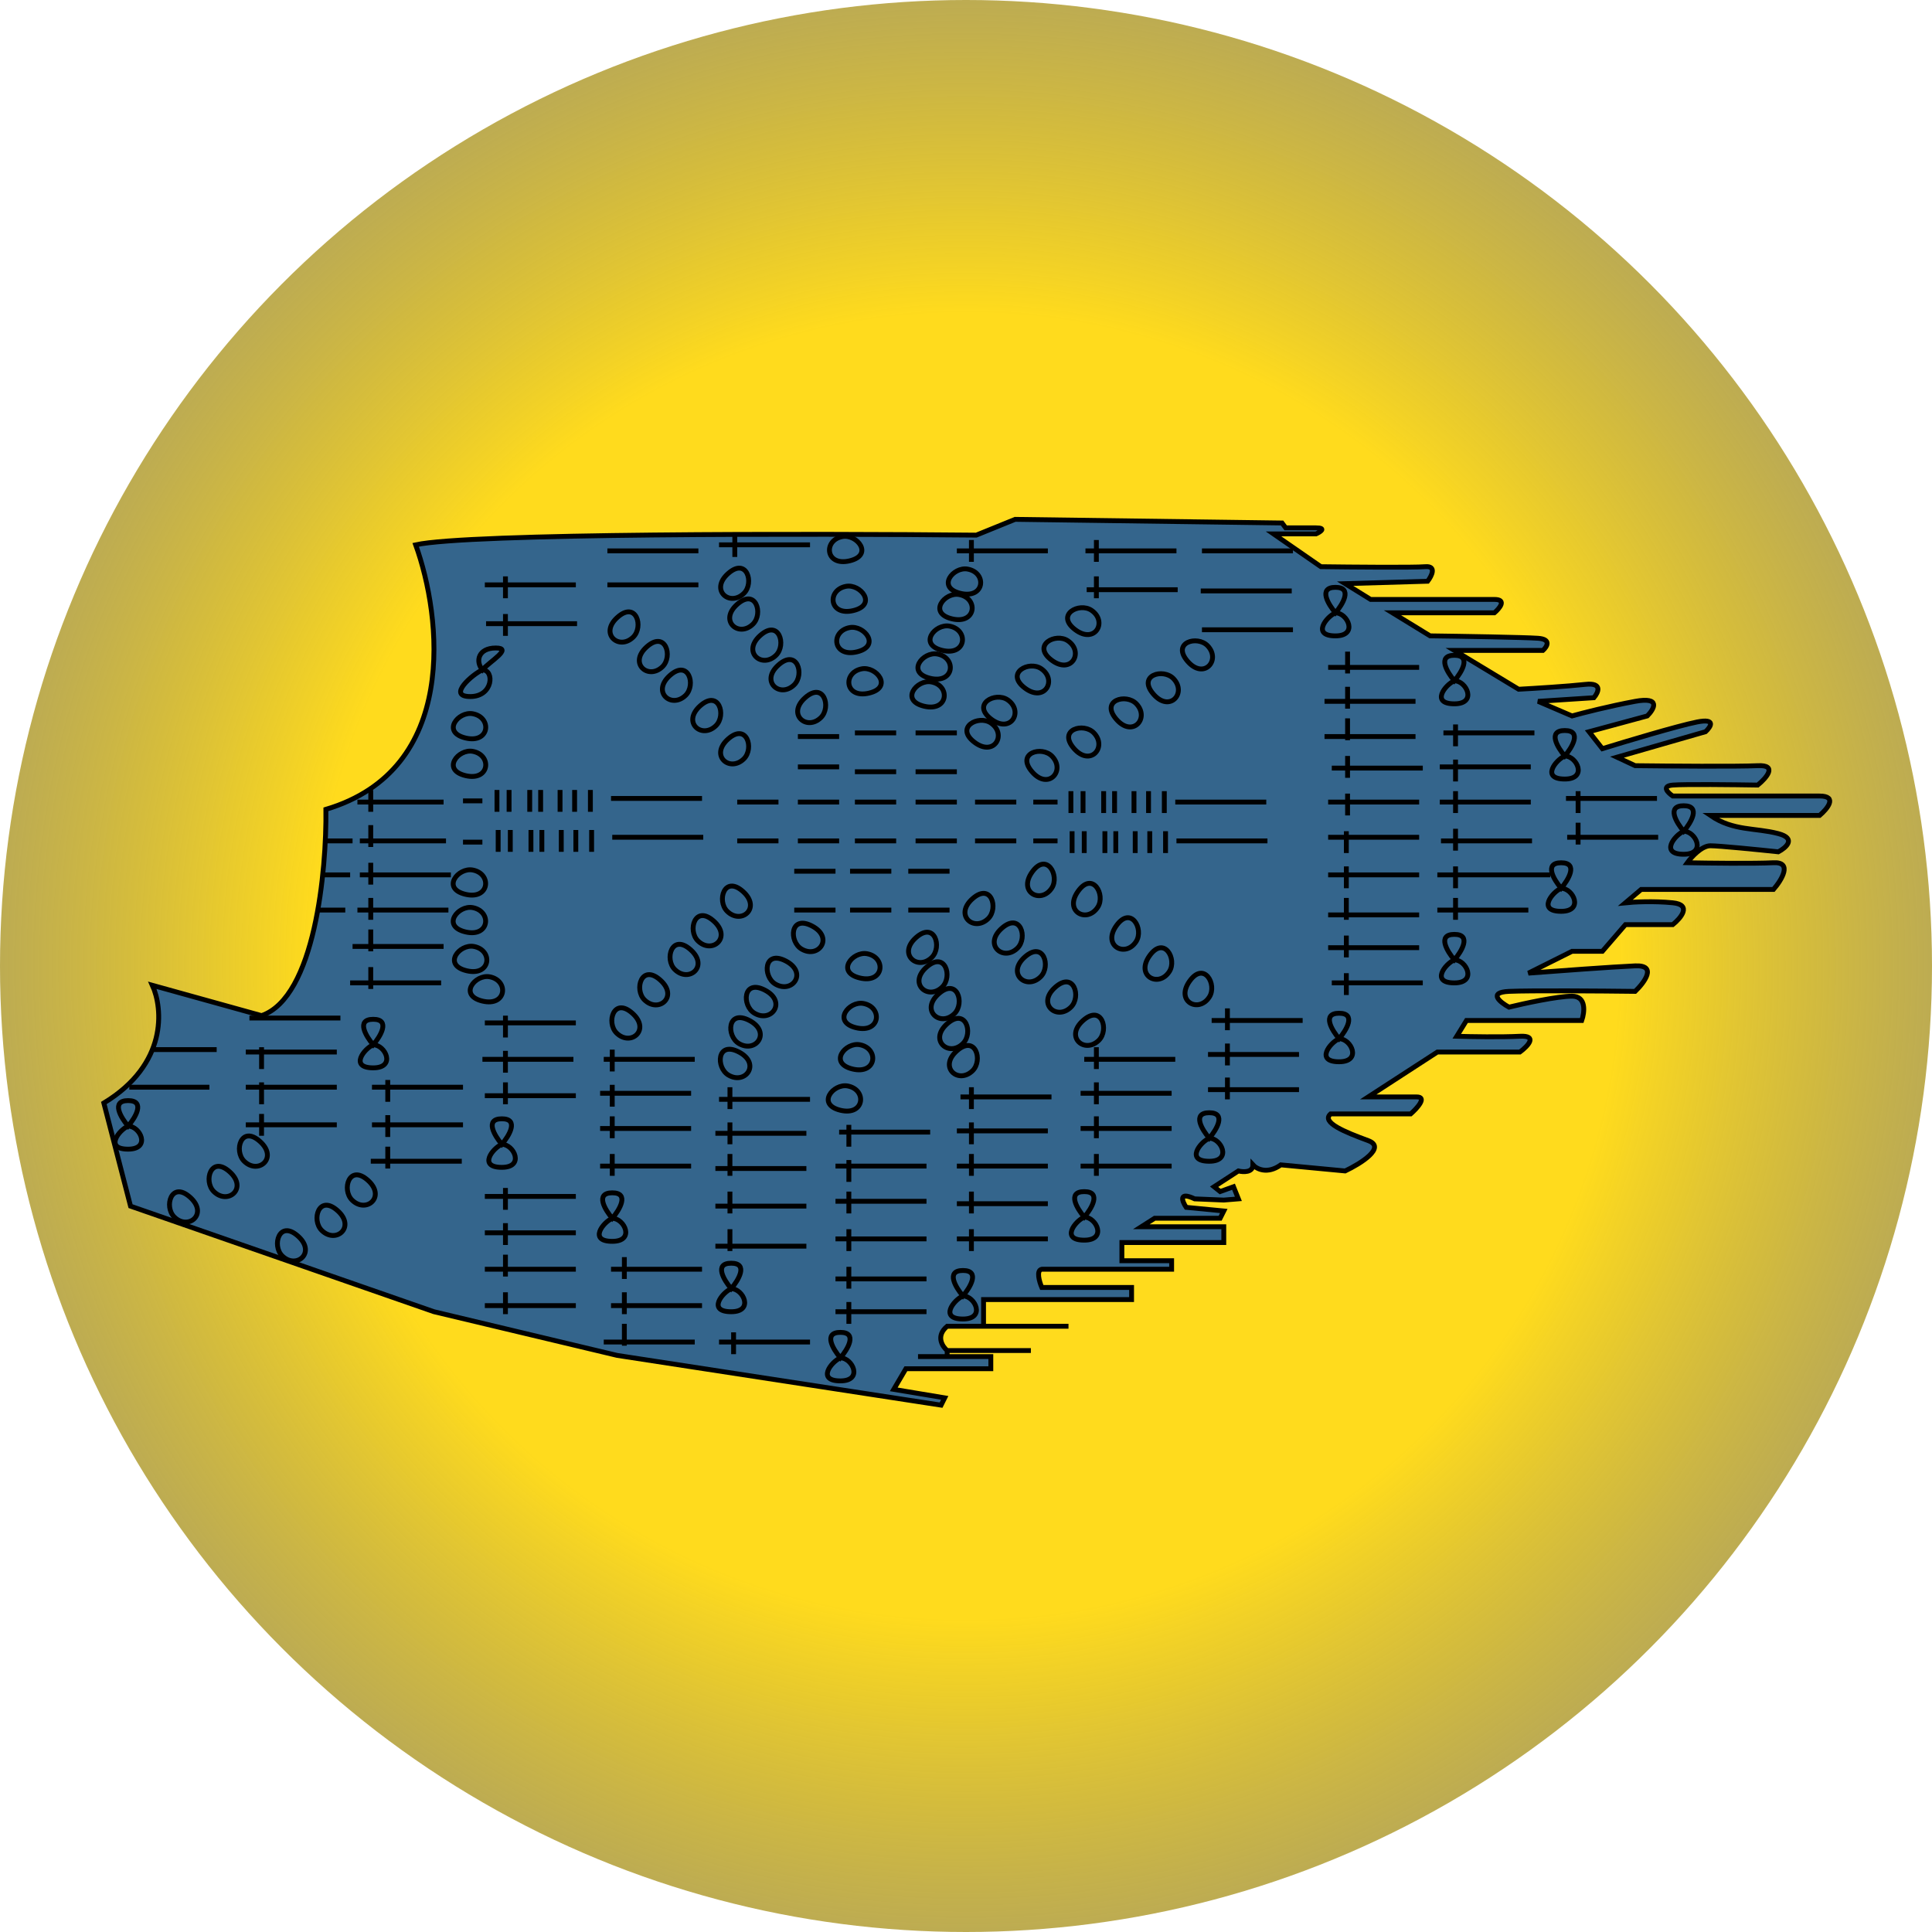 <svg width="60" height="60" viewBox="0 0 60 60" fill="none" xmlns="http://www.w3.org/2000/svg">
<g clip-path="url(#clip0_3202_8512)">
<circle cx="30" cy="30" r="30" fill="url(#paint0_radial_3202_8512)"/>
<path d="M13.475 40.736L4.054 37.458L3.225 34.255C5.214 33.049 5.059 31.315 4.732 30.599L8.123 31.541C9.781 30.969 10.146 27.032 10.121 25.135C14.281 23.899 13.713 19.144 12.909 16.92C14.537 16.558 25.194 16.569 30.319 16.619L31.525 16.129L39.815 16.242L39.928 16.393H40.87C41.202 16.393 41.008 16.518 40.87 16.581H39.551L41.021 17.599C41.95 17.611 43.9 17.629 44.262 17.599C44.623 17.569 44.463 17.887 44.337 18.051L41.775 18.126L42.566 18.616H46.41C46.801 18.616 46.573 18.892 46.41 19.031H43.244L44.412 19.747C45.355 19.759 47.344 19.792 47.766 19.822C48.188 19.852 48.043 20.086 47.917 20.199H45.166L47.163 21.405C47.628 21.38 48.693 21.314 49.236 21.254C49.779 21.194 49.638 21.505 49.5 21.668L47.766 21.781L48.821 22.234C49.135 22.146 49.967 21.932 50.781 21.781C51.595 21.631 51.371 22.02 51.158 22.234L49.349 22.724L49.763 23.251C50.492 23.025 52.1 22.543 52.703 22.422C53.306 22.302 53.13 22.573 52.967 22.724L50.216 23.515L50.781 23.779C51.786 23.791 53.954 23.809 54.587 23.779C55.22 23.748 54.851 24.168 54.587 24.381C53.858 24.369 52.311 24.351 51.949 24.381C51.587 24.412 51.798 24.62 51.949 24.721H56.509C57.081 24.721 56.747 25.123 56.509 25.324H53.117C53.833 25.814 54.511 25.7 55.227 25.889C55.8 26.04 55.466 26.328 55.227 26.454C54.637 26.391 53.389 26.266 53.117 26.266C52.846 26.266 52.527 26.617 52.401 26.793C53.042 26.806 54.474 26.823 55.077 26.793C55.68 26.763 55.328 27.334 55.077 27.622H50.969L50.479 28.037C50.718 28.012 51.346 27.977 51.949 28.037C52.552 28.097 52.2 28.514 51.949 28.715H50.479L49.763 29.544H48.821L47.465 30.222C48.281 30.16 50.087 30.026 50.781 29.996C51.474 29.966 51.07 30.511 50.781 30.788C49.751 30.775 47.525 30.758 46.862 30.788C46.199 30.818 46.586 31.127 46.862 31.278C47.327 31.165 48.369 30.938 48.821 30.938C49.273 30.938 49.211 31.441 49.123 31.692H46.297H45.543L45.241 32.182C45.656 32.195 46.628 32.212 47.201 32.182C47.774 32.152 47.44 32.496 47.201 32.672H44.639L42.491 34.066H43.998C44.33 34.066 44.01 34.418 43.809 34.594H41.322C41.021 34.858 41.775 35.159 42.491 35.423C43.063 35.634 42.252 36.139 41.775 36.365L39.777 36.176C39.355 36.478 39.024 36.302 38.911 36.176C38.911 36.418 38.609 36.403 38.459 36.365L37.705 36.855L37.893 37.005L38.308 36.855L38.459 37.232L38.006 37.269L37.102 37.232C36.589 36.99 36.712 37.307 36.838 37.495L38.006 37.608L37.893 37.834H35.858L35.444 38.098H38.006V38.588H34.841V39.153H36.386V39.417H32.354C32.173 39.447 32.278 39.807 32.354 39.983H35.142V40.359H31.186H30.545V41.188H29.415C29.053 41.49 29.264 41.816 29.415 41.942V42.13H30.771V42.507H28.133L27.756 43.148L29.339 43.412L29.226 43.638L19.165 42.093L13.475 40.736Z" fill="#34658C"/>
<path d="M28.51 42.13H29.415M29.415 42.13H30.771V42.507H28.133L27.756 43.148L29.339 43.412L29.226 43.638L19.165 42.093L13.475 40.736L4.054 37.458L3.225 34.255C5.214 33.049 5.059 31.315 4.732 30.599L8.123 31.541C9.781 30.969 10.146 27.032 10.121 25.135C14.281 23.899 13.713 19.144 12.909 16.92C14.537 16.558 25.194 16.569 30.319 16.619L31.525 16.129L39.815 16.242L39.928 16.393C40.104 16.393 40.539 16.393 40.87 16.393C41.202 16.393 41.008 16.518 40.87 16.581H39.551L41.021 17.599C41.95 17.611 43.9 17.629 44.262 17.599C44.623 17.569 44.463 17.887 44.337 18.051L41.775 18.126L42.566 18.616C43.684 18.616 46.018 18.616 46.41 18.616C46.801 18.616 46.573 18.892 46.41 19.031H43.244L44.412 19.747C45.355 19.759 47.344 19.792 47.766 19.822C48.188 19.852 48.043 20.086 47.917 20.199H45.166L47.163 21.405C47.628 21.38 48.693 21.314 49.236 21.254C49.779 21.194 49.638 21.505 49.5 21.668L47.766 21.781L48.821 22.234C49.135 22.146 49.967 21.932 50.781 21.781C51.595 21.631 51.371 22.02 51.158 22.234L49.349 22.724L49.763 23.251C50.492 23.025 52.1 22.543 52.703 22.422C53.306 22.302 53.13 22.573 52.967 22.724L50.216 23.515L50.781 23.779C51.786 23.791 53.954 23.809 54.587 23.779C55.22 23.748 54.851 24.168 54.587 24.381C53.858 24.369 52.311 24.351 51.949 24.381C51.587 24.412 51.798 24.62 51.949 24.721C53.23 24.721 55.936 24.721 56.509 24.721C57.081 24.721 56.747 25.123 56.509 25.324H53.117C53.833 25.814 54.511 25.7 55.227 25.889C55.8 26.04 55.466 26.328 55.227 26.454C54.637 26.391 53.389 26.266 53.117 26.266C52.846 26.266 52.527 26.617 52.401 26.793C53.042 26.806 54.474 26.823 55.077 26.793C55.68 26.763 55.328 27.334 55.077 27.622H50.969L50.479 28.037C50.718 28.012 51.346 27.977 51.949 28.037C52.552 28.097 52.2 28.514 51.949 28.715H50.479L49.763 29.544H48.821L47.465 30.222C48.281 30.16 50.087 30.026 50.781 29.996C51.474 29.966 51.07 30.511 50.781 30.788C49.751 30.775 47.525 30.758 46.862 30.788C46.199 30.818 46.586 31.127 46.862 31.278C47.327 31.165 48.369 30.938 48.821 30.938C49.273 30.938 49.211 31.441 49.123 31.692H46.297H45.543L45.241 32.182C45.656 32.195 46.628 32.212 47.201 32.182C47.774 32.152 47.44 32.496 47.201 32.672H44.639L42.491 34.066H43.998C44.33 34.066 44.01 34.418 43.809 34.594H41.322C41.021 34.858 41.775 35.159 42.491 35.423C43.063 35.634 42.252 36.139 41.775 36.365L39.777 36.176C39.355 36.478 39.024 36.302 38.911 36.176C38.911 36.418 38.609 36.403 38.459 36.365L37.705 36.855L37.893 37.005L38.308 36.855L38.459 37.232L38.006 37.269L37.102 37.232C36.589 36.99 36.712 37.307 36.838 37.495L38.006 37.608L37.893 37.834H35.858L35.444 38.098H38.006V38.588H34.841V39.153H36.386V39.417H32.354C32.173 39.447 32.278 39.807 32.354 39.983H35.142V40.359H31.186H30.545V41.188M29.415 42.13V41.942M29.415 41.942H32.015M29.415 41.942C29.264 41.816 29.053 41.49 29.415 41.188H30.545M33.183 41.188H30.545" stroke="black" stroke-width="0.151"/>
<path d="M4.016 33.764H6.503M7.633 33.764H10.46M11.552 34.932H14.379M7.633 34.932H10.46M4.769 32.596H6.729M7.633 32.672H10.46M7.746 31.616H10.572M11.552 33.764H14.379M11.515 36.063H14.341M15.057 37.156H17.883M15.057 38.286H17.883M15.057 34.028H17.883M14.982 32.898H17.808M15.057 31.767H17.883M10.874 30.524H13.7M10.949 29.393H13.776M11.1 28.263H13.926M9.894 28.263H10.723M10.045 27.17H10.874M10.12 26.115H10.949M11.175 27.17H14.002M11.175 26.115H13.851M11.1 24.909H13.776M18.637 35.046H21.463M18.637 36.214H21.463M18.637 33.953H21.463M18.75 32.898H21.576M22.217 36.289H25.043M22.217 37.457H25.043M22.217 35.196H25.043M22.33 34.141H25.156M25.947 37.307H28.773M25.947 38.475H28.773M25.947 36.214H28.773M26.06 35.159H28.887M29.716 36.214H32.542M29.716 37.382H32.542M29.716 35.121H32.542M29.829 34.066H32.655M33.559 35.046H36.386M33.559 36.214H36.386M33.559 33.953H36.386M33.672 32.898H36.499M37.516 33.84H40.342M37.516 32.747H40.342M37.629 31.692H40.455M15.057 39.417H17.883M15.057 40.547H17.883M18.976 39.417H21.802M18.976 40.547H21.802M22.217 38.701H25.043M18.75 41.678H21.576M22.33 41.678H25.156M25.947 40.736H28.773M25.947 39.718H28.773M29.716 38.475H32.542M41.36 30.524H44.186M41.247 26.002H44.073M41.247 27.17H44.073M41.247 24.909H44.073M41.36 23.854H44.186M41.247 29.431H44.073M41.247 28.413H44.073M41.134 22.874H43.96M41.134 21.781H43.96M41.247 20.726H44.073M44.714 24.909H47.54M44.714 23.816H47.54M44.827 22.761H47.653M44.638 28.263H47.464M44.638 27.17H48.143M44.751 26.115H47.578M48.633 24.796H51.459M48.67 26.002H51.496M36.499 24.909H39.325M36.536 26.115H39.362M18.976 24.796H21.802M19.014 26.002H21.84M15.057 18.163H17.883M15.095 19.369H17.921M33.71 17.108H36.536M33.748 18.314H36.574M37.29 18.352H40.116M37.328 19.558H40.154M37.328 17.108H40.154M29.716 17.108H32.542M22.33 16.92H25.156M24.779 22.874H26.06M24.779 23.816H26.06M22.895 24.909H24.176M22.895 26.115H24.176M24.779 24.909H26.06M24.779 26.115H26.06M26.55 24.909H27.831M26.55 26.115H27.831M28.434 24.909H29.716M28.434 26.115H29.716M30.281 24.909H31.562M30.281 26.115H31.562M26.55 22.761H27.831M26.55 23.967H27.831M28.434 22.761H29.716M28.434 23.967H29.716M28.208 27.057H29.489M28.208 28.263H29.489M26.399 27.057H27.681M26.399 28.263H27.681M24.666 27.057H25.947M24.666 28.263H25.947M32.09 24.909H32.843M32.09 26.115H32.843M18.863 18.163H21.689M18.863 17.108H21.689" stroke="black" stroke-width="0.151"/>
<path d="M15.697 17.9V18.579M15.697 19.069V19.747M34.049 16.77V17.448M34.049 17.9V18.579M34.049 32.522V33.2M34.049 33.614V34.293M34.049 34.669V35.348M34.049 35.838V36.516M30.168 33.765V34.443M30.168 34.858V35.536M30.168 35.838V36.516M30.168 37.006V37.684M30.168 38.174V38.852M26.362 34.933V35.611M26.362 36.026V36.704M26.362 37.006V37.684M26.362 38.174V38.852M26.362 39.342V40.02M22.669 33.765V34.443M22.669 34.858V35.536M22.669 35.838V36.516M22.669 37.006V37.684M22.669 38.174V38.852M19.014 32.597V33.275M19.014 33.69V34.368M19.014 34.669V35.348M19.014 35.838V36.516M15.697 31.542V32.22M15.697 32.635V33.313M15.697 33.614V34.293M15.697 36.893V37.571M15.697 37.986V38.664M15.697 38.965V39.644M15.697 40.133V40.812M19.39 39.041V39.719M19.39 40.133V40.812M19.39 41.113V41.792M12.042 33.539V34.217M12.042 34.632V35.31M12.042 35.611V36.29M8.123 32.522V33.2M8.123 33.614V34.293M8.123 34.594V35.272M11.514 26.794V27.472M11.514 27.886V28.565M11.514 28.866V29.544M11.514 30.034V30.713M11.514 24.533V25.211M11.514 25.625V26.304M22.82 16.619V17.297M30.168 16.77V17.448M38.119 31.316V31.994M38.119 32.408V33.087M38.119 33.464V34.142M26.362 40.435V41.113M22.782 41.377V42.055M41.812 25.814V26.492M41.812 26.907V27.585M41.812 27.886V28.565M41.812 29.055V29.733M41.812 30.223V30.901M41.85 20.237V20.915M41.85 21.329V22.008M41.85 22.309V22.988M41.85 23.477V24.156M41.85 24.646V25.324M45.203 22.498V23.176M45.203 23.59V24.269M45.203 24.57V25.249M45.203 25.738V26.417M45.203 26.907V27.585M45.203 27.886V28.565M49.009 24.57V25.249M49.009 25.55V26.228M15.434 24.533V25.211M15.81 24.533V25.211M16.451 24.533V25.211M16.79 24.533V25.211M17.393 24.533V25.211M17.845 24.533V25.211M18.335 24.533V25.211M15.471 25.776V26.454M15.848 25.776V26.454M16.489 25.776V26.454M16.828 25.776V26.454M17.431 25.776V26.454M17.883 25.776V26.454M18.373 25.776V26.454M33.258 24.57V25.249M33.635 24.57V25.249M34.275 24.57V25.249M34.614 24.57V25.249M35.217 24.57V25.249M35.669 24.57V25.249M36.159 24.57V25.249M33.295 25.814V26.492M33.672 25.814V26.492M34.313 25.814V26.492M34.652 25.814V26.492M35.255 25.814V26.492M35.707 25.814V26.492M36.197 25.814V26.492M14.981 24.872H14.379M14.981 26.153H14.379" stroke="black" stroke-width="0.151"/>
<path d="M37.555 35.348C37.266 35.474 36.81 36.064 37.555 36.064C38.271 36.064 37.932 35.348 37.555 35.348ZM37.555 35.348C37.329 35.085 37.012 34.557 37.555 34.557C38.097 34.557 37.781 35.085 37.555 35.348ZM41.587 32.258C41.298 32.384 40.842 32.974 41.587 32.974C42.303 32.974 41.964 32.258 41.587 32.258ZM41.587 32.258C41.361 31.995 41.044 31.467 41.587 31.467C42.129 31.467 41.813 31.995 41.587 32.258ZM45.167 29.809C44.878 29.935 44.422 30.525 45.167 30.525C45.883 30.525 45.544 29.809 45.167 29.809ZM45.167 29.809C44.941 29.545 44.624 29.018 45.167 29.018C45.709 29.018 45.393 29.545 45.167 29.809ZM48.483 27.586C48.194 27.711 47.738 28.302 48.483 28.302C49.199 28.302 48.86 27.586 48.483 27.586ZM48.483 27.586C48.257 27.322 47.94 26.794 48.483 26.794C49.025 26.794 48.709 27.322 48.483 27.586ZM48.596 23.478C48.307 23.604 47.851 24.194 48.596 24.194C49.312 24.194 48.973 23.478 48.596 23.478ZM48.596 23.478C48.37 23.214 48.053 22.687 48.596 22.687C49.139 22.687 48.822 23.214 48.596 23.478ZM45.167 21.142C44.878 21.267 44.422 21.858 45.167 21.858C45.883 21.858 45.544 21.142 45.167 21.142ZM45.167 21.142C44.941 20.878 44.624 20.351 45.167 20.351C45.709 20.351 45.393 20.878 45.167 21.142ZM41.474 19.032C41.185 19.157 40.729 19.748 41.474 19.748C42.19 19.748 41.851 19.032 41.474 19.032ZM41.474 19.032C41.248 18.768 40.931 18.24 41.474 18.24C42.016 18.24 41.7 18.768 41.474 19.032ZM52.289 25.815C52 25.94 51.544 26.53 52.289 26.53C53.005 26.53 52.666 25.815 52.289 25.815ZM52.289 25.815C52.063 25.551 51.746 25.023 52.289 25.023C52.831 25.023 52.515 25.551 52.289 25.815ZM33.673 37.798C33.385 37.923 32.929 38.514 33.673 38.514C34.389 38.514 34.05 37.798 33.673 37.798ZM33.673 37.798C33.447 37.534 33.131 37.007 33.673 37.007C34.216 37.007 33.9 37.534 33.673 37.798ZM29.905 40.247C29.616 40.373 29.161 40.963 29.905 40.963C30.621 40.963 30.282 40.247 29.905 40.247ZM29.905 40.247C29.679 39.983 29.363 39.456 29.905 39.456C30.448 39.456 30.131 39.983 29.905 40.247ZM26.099 42.169C25.81 42.295 25.355 42.885 26.099 42.885C26.815 42.885 26.476 42.169 26.099 42.169ZM26.099 42.169C25.873 41.905 25.557 41.378 26.099 41.378C26.642 41.378 26.325 41.905 26.099 42.169ZM22.708 40.021C22.419 40.147 21.963 40.737 22.708 40.737C23.424 40.737 23.084 40.021 22.708 40.021ZM22.708 40.021C22.482 39.757 22.165 39.23 22.708 39.23C23.25 39.23 22.934 39.757 22.708 40.021ZM19.015 37.836C18.726 37.961 18.27 38.551 19.015 38.551C19.731 38.551 19.392 37.836 19.015 37.836ZM19.015 37.836C18.789 37.572 18.472 37.044 19.015 37.044C19.557 37.044 19.241 37.572 19.015 37.836ZM15.585 35.537C15.296 35.663 14.841 36.253 15.585 36.253C16.301 36.253 15.962 35.537 15.585 35.537ZM15.585 35.537C15.359 35.273 15.043 34.745 15.585 34.745C16.128 34.745 15.812 35.273 15.585 35.537ZM11.591 32.447C11.302 32.572 10.847 33.163 11.591 33.163C12.307 33.163 11.968 32.447 11.591 32.447ZM11.591 32.447C11.365 32.183 11.049 31.655 11.591 31.655C12.134 31.655 11.817 32.183 11.591 32.447ZM3.979 34.972C3.69 35.097 3.235 35.688 3.979 35.688C4.695 35.688 4.356 34.972 3.979 34.972ZM3.979 34.972C3.753 34.708 3.437 34.18 3.979 34.18C4.522 34.18 4.205 34.708 3.979 34.972ZM14.982 20.803C14.694 20.928 13.861 21.632 14.606 21.632C15.322 21.632 15.359 20.803 14.982 20.803ZM14.982 20.803C14.757 20.539 14.854 20.124 15.397 20.124C15.94 20.124 15.209 20.539 14.982 20.803Z" stroke="black" stroke-width="0.151"/>
<path d="M28.924 21.178C28.471 21.093 27.944 21.751 28.698 21.932C29.451 22.113 29.527 21.291 28.924 21.178Z" stroke="black" stroke-width="0.151"/>
<path d="M29.112 20.311C28.66 20.227 28.132 20.884 28.886 21.065C29.64 21.246 29.715 20.424 29.112 20.311Z" stroke="black" stroke-width="0.151"/>
<path d="M29.489 19.445C29.037 19.36 28.509 20.017 29.263 20.198C30.017 20.379 30.092 19.558 29.489 19.445Z" stroke="black" stroke-width="0.151"/>
<path d="M29.79 18.465C29.338 18.38 28.811 19.038 29.564 19.218C30.318 19.399 30.393 18.578 29.79 18.465Z" stroke="black" stroke-width="0.151"/>
<path d="M30.054 17.674C29.602 17.589 29.074 18.246 29.828 18.427C30.582 18.608 30.657 17.787 30.054 17.674Z" stroke="black" stroke-width="0.151"/>
<path d="M26.326 33.726C25.874 33.642 25.346 34.299 26.1 34.48C26.854 34.661 26.929 33.839 26.326 33.726Z" stroke="black" stroke-width="0.151"/>
<path d="M26.703 32.445C26.25 32.36 25.723 33.018 26.477 33.199C27.23 33.38 27.306 32.558 26.703 32.445Z" stroke="black" stroke-width="0.151"/>
<path d="M26.816 31.164C26.364 31.079 25.836 31.737 26.59 31.918C27.343 32.098 27.419 31.277 26.816 31.164Z" stroke="black" stroke-width="0.151"/>
<path d="M26.929 29.619C26.477 29.534 25.949 30.192 26.703 30.372C27.456 30.553 27.532 29.732 26.929 29.619Z" stroke="black" stroke-width="0.151"/>
<path d="M15.207 30.335C14.755 30.251 14.227 30.908 14.981 31.089C15.735 31.27 15.81 30.448 15.207 30.335Z" stroke="black" stroke-width="0.151"/>
<path d="M14.717 29.393C14.265 29.308 13.737 29.966 14.491 30.147C15.245 30.328 15.32 29.506 14.717 29.393Z" stroke="black" stroke-width="0.151"/>
<path d="M14.68 28.187C14.227 28.103 13.7 28.76 14.453 28.941C15.207 29.122 15.283 28.3 14.68 28.187Z" stroke="black" stroke-width="0.151"/>
<path d="M14.68 27.019C14.227 26.934 13.7 27.592 14.453 27.773C15.207 27.954 15.283 27.132 14.68 27.019Z" stroke="black" stroke-width="0.151"/>
<path d="M14.683 23.334C14.231 23.249 13.704 23.907 14.457 24.088C15.211 24.268 15.286 23.447 14.683 23.334Z" stroke="black" stroke-width="0.151"/>
<path d="M14.683 22.166C14.231 22.081 13.704 22.738 14.457 22.919C15.211 23.1 15.286 22.279 14.683 22.166Z" stroke="black" stroke-width="0.151"/>
<path d="M26.764 20.771C27.216 20.686 27.744 21.344 26.99 21.525C26.236 21.706 26.161 20.884 26.764 20.771Z" stroke="black" stroke-width="0.151"/>
<path d="M26.387 19.49C26.839 19.405 27.367 20.063 26.613 20.244C25.86 20.424 25.784 19.603 26.387 19.49Z" stroke="black" stroke-width="0.151"/>
<path d="M26.274 18.209C26.726 18.124 27.254 18.782 26.5 18.962C25.747 19.143 25.671 18.322 26.274 18.209Z" stroke="black" stroke-width="0.151"/>
<path d="M26.161 16.664C26.613 16.579 27.141 17.236 26.387 17.417C25.634 17.598 25.558 16.777 26.161 16.664Z" stroke="black" stroke-width="0.151"/>
<path d="M30.772 22.453C30.392 22.194 29.645 22.584 30.263 23.052C30.88 23.52 31.279 22.798 30.772 22.453Z" stroke="black" stroke-width="0.151"/>
<path d="M31.293 21.734C30.912 21.475 30.165 21.866 30.783 22.334C31.401 22.802 31.799 22.08 31.293 21.734Z" stroke="black" stroke-width="0.151"/>
<path d="M32.336 20.767C31.956 20.508 31.209 20.899 31.827 21.367C32.444 21.835 32.843 21.113 32.336 20.767Z" stroke="black" stroke-width="0.151"/>
<path d="M33.165 19.901C32.785 19.642 32.038 20.032 32.656 20.5C33.274 20.968 33.672 20.246 33.165 19.901Z" stroke="black" stroke-width="0.151"/>
<path d="M33.899 18.955C33.519 18.696 32.772 19.087 33.39 19.555C34.008 20.023 34.406 19.301 33.899 18.955Z" stroke="black" stroke-width="0.151"/>
<path d="M32.675 23.488C32.358 23.155 31.545 23.381 32.051 23.968C32.557 24.555 33.099 23.932 32.675 23.488Z" stroke="black" stroke-width="0.151"/>
<path d="M33.973 22.762C33.656 22.429 32.843 22.654 33.349 23.241C33.855 23.828 34.397 23.206 33.973 22.762Z" stroke="black" stroke-width="0.151"/>
<path d="M35.292 21.858C34.975 21.524 34.162 21.75 34.668 22.337C35.174 22.924 35.715 22.302 35.292 21.858Z" stroke="black" stroke-width="0.151"/>
<path d="M36.444 21.076C36.126 20.744 35.314 20.969 35.82 21.556C36.326 22.143 36.867 21.521 36.444 21.076Z" stroke="black" stroke-width="0.151"/>
<path d="M37.505 20.056C37.188 19.723 36.375 19.949 36.881 20.536C37.387 21.123 37.928 20.5 37.505 20.056Z" stroke="black" stroke-width="0.151"/>
<path d="M32.667 27.575C32.915 27.188 32.504 26.451 32.053 27.082C31.602 27.713 32.335 28.091 32.667 27.575Z" stroke="black" stroke-width="0.151"/>
<path d="M34.093 28.171C34.342 27.784 33.93 27.048 33.48 27.679C33.029 28.309 33.762 28.688 34.093 28.171Z" stroke="black" stroke-width="0.151"/>
<path d="M35.284 29.239C35.532 28.851 35.121 28.116 34.671 28.746C34.22 29.377 34.953 29.755 35.284 29.239Z" stroke="black" stroke-width="0.151"/>
<path d="M36.315 30.172C36.564 29.785 36.153 29.049 35.702 29.68C35.251 30.31 35.984 30.689 36.315 30.172Z" stroke="black" stroke-width="0.151"/>
<path d="M37.558 30.962C37.806 30.575 37.395 29.839 36.944 30.47C36.494 31.1 37.227 31.479 37.558 30.962Z" stroke="black" stroke-width="0.151"/>
<path d="M30.69 28.528C31.018 28.205 30.781 27.396 30.201 27.911C29.622 28.426 30.252 28.957 30.69 28.528Z" stroke="black" stroke-width="0.151"/>
<path d="M31.599 29.445C31.927 29.123 31.69 28.314 31.11 28.829C30.531 29.343 31.162 29.875 31.599 29.445Z" stroke="black" stroke-width="0.151"/>
<path d="M32.316 30.336C32.645 30.014 32.407 29.205 31.828 29.719C31.248 30.234 31.879 30.766 32.316 30.336Z" stroke="black" stroke-width="0.151"/>
<path d="M33.258 31.278C33.587 30.956 33.349 30.147 32.77 30.661C32.19 31.176 32.821 31.708 33.258 31.278Z" stroke="black" stroke-width="0.151"/>
<path d="M34.124 32.309C34.452 31.987 34.215 31.178 33.635 31.693C33.056 32.207 33.686 32.739 34.124 32.309Z" stroke="black" stroke-width="0.151"/>
<path d="M23.102 18.427C23.43 18.105 23.192 17.296 22.613 17.811C22.033 18.325 22.664 18.857 23.102 18.427Z" stroke="black" stroke-width="0.151"/>
<path d="M23.383 19.383C23.712 19.061 23.474 18.252 22.895 18.767C22.315 19.281 22.946 19.813 23.383 19.383Z" stroke="black" stroke-width="0.151"/>
<path d="M24.101 20.349C24.429 20.027 24.191 19.218 23.612 19.733C23.032 20.247 23.663 20.779 24.101 20.349Z" stroke="black" stroke-width="0.151"/>
<path d="M24.665 21.267C24.993 20.945 24.755 20.136 24.176 20.651C23.596 21.165 24.227 21.697 24.665 21.267Z" stroke="black" stroke-width="0.151"/>
<path d="M25.494 22.285C25.822 21.962 25.584 21.153 25.005 21.668C24.425 22.183 25.056 22.715 25.494 22.285Z" stroke="black" stroke-width="0.151"/>
<path d="M28.937 29.734C29.265 29.412 29.028 28.603 28.448 29.117C27.869 29.632 28.499 30.164 28.937 29.734Z" stroke="black" stroke-width="0.151"/>
<path d="M29.263 30.652C29.591 30.329 29.354 29.52 28.774 30.035C28.194 30.55 28.825 31.082 29.263 30.652Z" stroke="black" stroke-width="0.151"/>
<path d="M29.64 31.481C29.968 31.159 29.73 30.349 29.151 30.864C28.571 31.379 29.202 31.911 29.64 31.481Z" stroke="black" stroke-width="0.151"/>
<path d="M29.904 32.409C30.233 32.087 29.995 31.278 29.416 31.793C28.836 32.307 29.467 32.839 29.904 32.409Z" stroke="black" stroke-width="0.151"/>
<path d="M30.205 33.252C30.533 32.93 30.296 32.121 29.716 32.635C29.136 33.15 29.767 33.682 30.205 33.252Z" stroke="black" stroke-width="0.151"/>
<path d="M19.666 19.785C19.995 19.463 19.757 18.654 19.178 19.169C18.598 19.683 19.229 20.215 19.666 19.785Z" stroke="black" stroke-width="0.151"/>
<path d="M20.576 20.703C20.904 20.381 20.667 19.572 20.087 20.086C19.508 20.601 20.138 21.133 20.576 20.703Z" stroke="black" stroke-width="0.151"/>
<path d="M21.293 21.594C21.621 21.271 21.384 20.462 20.804 20.977C20.225 21.492 20.855 22.024 21.293 21.594Z" stroke="black" stroke-width="0.151"/>
<path d="M22.235 22.536C22.563 22.213 22.326 21.405 21.746 21.919C21.167 22.434 21.797 22.966 22.235 22.536Z" stroke="black" stroke-width="0.151"/>
<path d="M23.101 23.567C23.429 23.245 23.192 22.436 22.612 22.95C22.032 23.465 22.663 23.997 23.101 23.567Z" stroke="black" stroke-width="0.151"/>
<path d="M22.584 28.301C22.255 27.979 22.493 27.17 23.072 27.684C23.652 28.199 23.021 28.731 22.584 28.301Z" stroke="black" stroke-width="0.151"/>
<path d="M21.674 29.219C21.346 28.896 21.583 28.087 22.163 28.602C22.742 29.117 22.112 29.649 21.674 29.219Z" stroke="black" stroke-width="0.151"/>
<path d="M20.957 30.109C20.629 29.787 20.866 28.978 21.446 29.493C22.025 30.007 21.395 30.539 20.957 30.109Z" stroke="black" stroke-width="0.151"/>
<path d="M20.015 31.052C19.687 30.729 19.924 29.92 20.504 30.435C21.083 30.95 20.453 31.481 20.015 31.052Z" stroke="black" stroke-width="0.151"/>
<path d="M19.149 32.083C18.821 31.76 19.058 30.951 19.638 31.466C20.218 31.981 19.587 32.513 19.149 32.083Z" stroke="black" stroke-width="0.151"/>
<path d="M10.934 37.27C10.606 36.947 10.843 36.139 11.423 36.653C12.002 37.168 11.372 37.7 10.934 37.27Z" stroke="black" stroke-width="0.151"/>
<path d="M9.992 38.212C9.664 37.889 9.901 37.081 10.481 37.595C11.06 38.11 10.43 38.642 9.992 38.212Z" stroke="black" stroke-width="0.151"/>
<path d="M8.764 39.003C8.436 38.681 8.673 37.872 9.253 38.387C9.832 38.901 9.202 39.433 8.764 39.003Z" stroke="black" stroke-width="0.151"/>
<path d="M7.583 36.063C7.254 35.74 7.492 34.931 8.071 35.446C8.651 35.961 8.02 36.493 7.583 36.063Z" stroke="black" stroke-width="0.151"/>
<path d="M6.64 37.005C6.312 36.682 6.55 35.873 7.129 36.388C7.709 36.903 7.078 37.435 6.64 37.005Z" stroke="black" stroke-width="0.151"/>
<path d="M5.413 37.796C5.084 37.474 5.322 36.665 5.901 37.179C6.481 37.694 5.85 38.226 5.413 37.796Z" stroke="black" stroke-width="0.151"/>
<path d="M24.894 29.474C24.498 29.242 24.532 28.399 25.219 28.758C25.906 29.116 25.423 29.785 24.894 29.474Z" stroke="black" stroke-width="0.151"/>
<path d="M24.08 30.562C23.684 30.329 23.717 29.486 24.405 29.845C25.092 30.203 24.609 30.872 24.08 30.562Z" stroke="black" stroke-width="0.151"/>
<path d="M23.432 31.467C23.035 31.234 23.069 30.392 23.756 30.75C24.443 31.109 23.961 31.778 23.432 31.467Z" stroke="black" stroke-width="0.151"/>
<path d="M22.949 32.409C22.552 32.176 22.586 31.334 23.273 31.692C23.96 32.051 23.478 32.72 22.949 32.409Z" stroke="black" stroke-width="0.151"/>
<path d="M22.624 33.389C22.228 33.156 22.262 32.314 22.949 32.672C23.636 33.031 23.153 33.7 22.624 33.389Z" stroke="black" stroke-width="0.151"/>
</g>
<defs>
<radialGradient id="paint0_radial_3202_8512" cx="0" cy="0" r="1" gradientUnits="userSpaceOnUse" gradientTransform="translate(30 30) rotate(90) scale(30)">
<stop offset="0.67" stop-color="#FFDB1D"/>
<stop offset="1" stop-color="#AB9628" stop-opacity="0.8"/>
</radialGradient>
<clipPath id="clip0_3202_8512">
<rect width="60" height="60" fill="white"/>
</clipPath>
</defs>
</svg>
